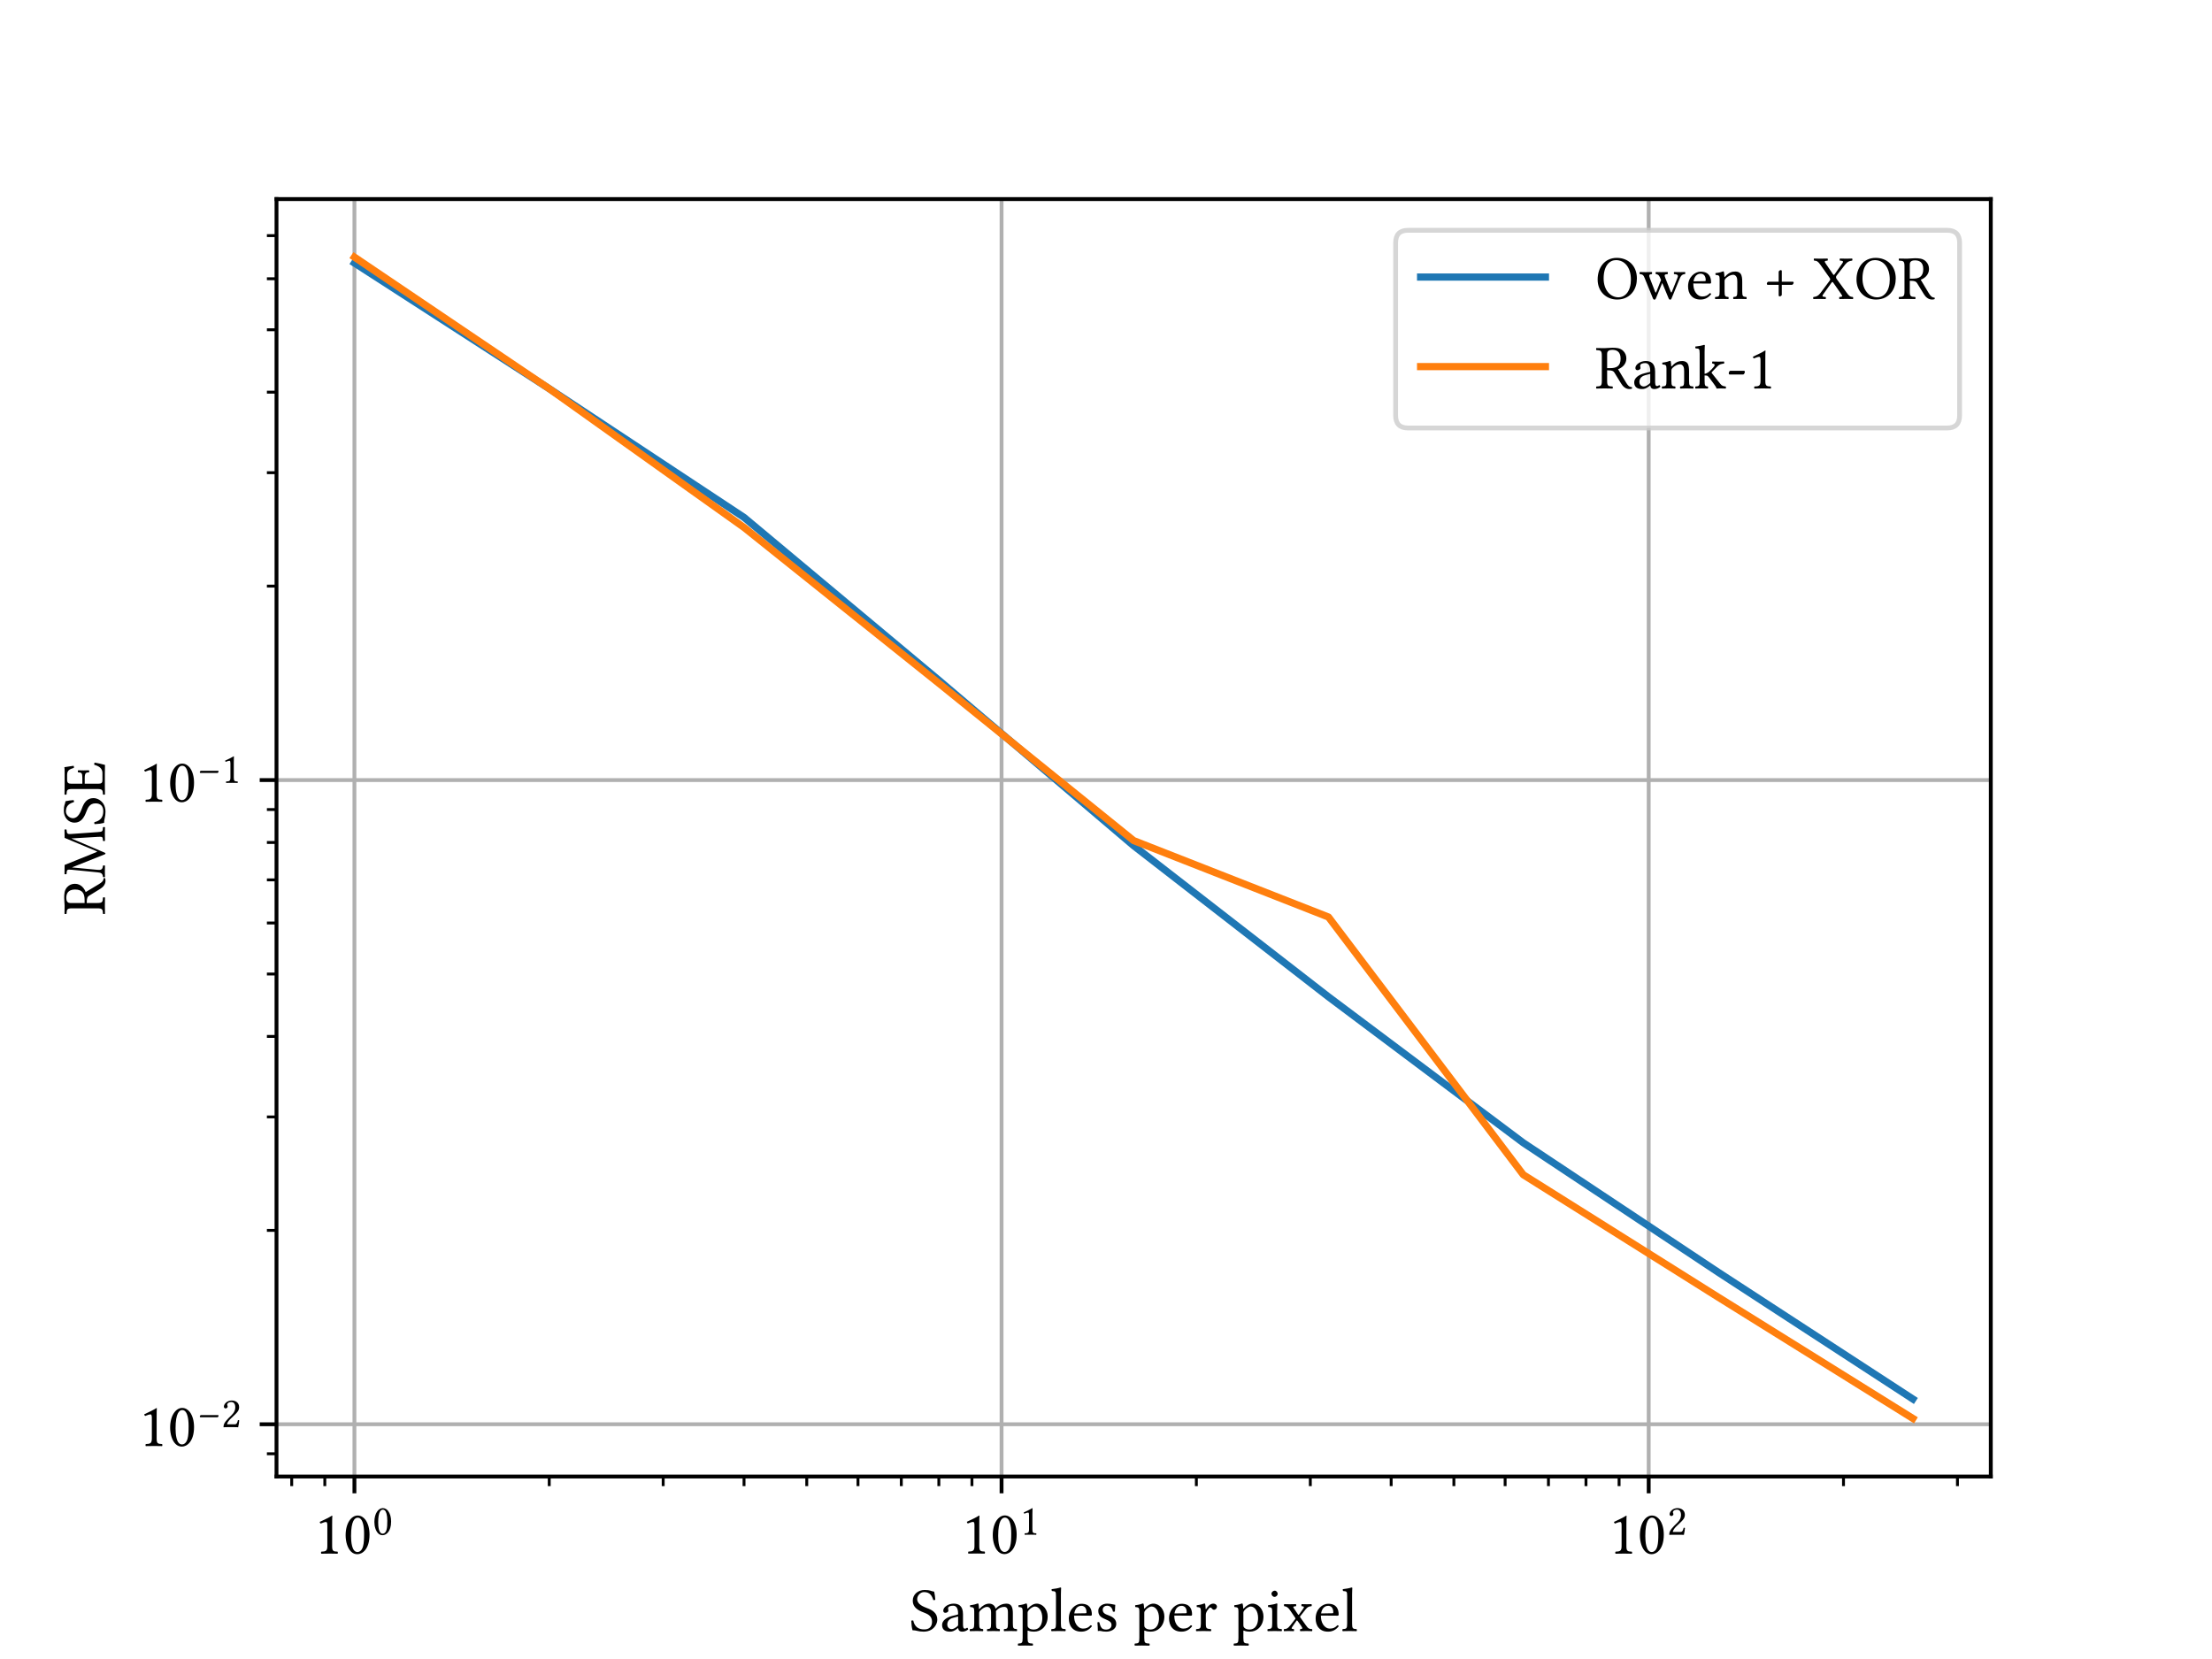 <?xml version="1.0" encoding="utf-8" standalone="no"?>
<!DOCTYPE svg PUBLIC "-//W3C//DTD SVG 1.1//EN"
  "http://www.w3.org/Graphics/SVG/1.1/DTD/svg11.dtd">
<!-- Created with matplotlib (https://matplotlib.org/) -->
<svg height="345.6pt" version="1.1" viewBox="0 0 460.8 345.6" width="460.8pt" xmlns="http://www.w3.org/2000/svg" xmlns:xlink="http://www.w3.org/1999/xlink">
 <defs>
  <style type="text/css">
*{stroke-linecap:butt;stroke-linejoin:round;}
  </style>
 </defs>
 <g id="figure_1">
  <g id="patch_1">
   <path d="M 0 345.6 
L 460.8 345.6 
L 460.8 0 
L 0 0 
z
" style="fill:#ffffff;"/>
  </g>
  <g id="axes_1">
   <g id="patch_2">
    <path d="M 57.6 307.584 
L 414.72 307.584 
L 414.72 41.472 
L 57.6 41.472 
z
" style="fill:#ffffff;"/>
   </g>
   <g id="matplotlib.axis_1">
    <g id="xtick_1">
     <g id="line2d_1">
      <path clip-path="url(#p7e782bbeb9)" d="M 73.833 307.584 
L 73.833 41.472 
" style="fill:none;stroke:#b0b0b0;stroke-linecap:square;stroke-width:0.8;"/>
     </g>
     <g id="line2d_2">
      <defs>
       <path d="M 0 0 
L 0 3.5 
" id="m8fad9fbf9d" style="stroke:#000000;stroke-width:0.8;"/>
      </defs>
      <g>
       <use style="stroke:#000000;stroke-width:0.8;" x="73.833" xlink:href="#m8fad9fbf9d" y="307.584"/>
      </g>
     </g>
     <g id="text_1">
      <!-- $\mathdefault{10^{0}}$ -->
      <defs>
       <path d="M 28.797 12.203 
L 28.797 46.906 
C 28.797 52.906 28.906 59 29.094 60.297 
C 29.094 60.703 28.797 60.797 28.5 60.797 
C 22.906 57.297 17.703 54.906 8.906 50.797 
C 9 49.594 9.5 48.703 10.406 48.094 
C 14.906 50 17.203 50.594 19.094 50.594 
C 20.703 50.594 21.094 48.203 21.094 44.797 
L 21.094 12.203 
C 21.094 3.906 18.406 3.406 11.406 3.094 
C 10.797 2.5 10.797 0.406 11.406 -0.203 
C 16.297 -0.094 19.797 0 25.297 0 
C 30 0 32.5 -0.094 37.5 -0.203 
C 38.094 0.406 38.094 2.5 37.5 3.094 
C 30.5 3.406 28.797 3.906 28.797 12.203 
z
" id="LinLibertineO-49"/>
       <path d="M 23.203 57.5 
C 24.906 57.5 26.5 56.906 27.703 55.797 
C 30.797 53.203 33.5 45.594 33.5 32.203 
C 33.5 23 33.203 16.703 31.797 11.594 
C 29.594 3.406 24.703 2.5 22.906 2.5 
C 13.594 2.5 12.594 19.594 12.594 28.297 
C 12.594 52.906 18.703 57.5 23.203 57.5 
z
M 22.797 -1 
C 30.5 -1 42.203 6.797 42.203 30.297 
C 42.203 40.203 39.797 48.703 35.406 54.5 
C 32.703 57.906 28.594 61 23.203 61 
C 13.297 61 3.906 49.203 3.906 29.406 
C 3.906 18.703 7.094 8.594 12.594 3.203 
C 15.5 0.297 18.906 -1 22.797 -1 
z
" id="LinLibertineO-48"/>
      </defs>
      <g transform="translate(65.448 323.658)scale(0.13 -0.13)">
       <use transform="translate(0 0.134)" xlink:href="#LinLibertineO-49"/>
       <use transform="translate(46.5 0.134)" xlink:href="#LinLibertineO-48"/>
       <use transform="translate(93.754 30.3)scale(0.7)" xlink:href="#LinLibertineO-48"/>
      </g>
     </g>
    </g>
    <g id="xtick_2">
     <g id="line2d_3">
      <path clip-path="url(#p7e782bbeb9)" d="M 208.643 307.584 
L 208.643 41.472 
" style="fill:none;stroke:#b0b0b0;stroke-linecap:square;stroke-width:0.8;"/>
     </g>
     <g id="line2d_4">
      <g>
       <use style="stroke:#000000;stroke-width:0.8;" x="208.643" xlink:href="#m8fad9fbf9d" y="307.584"/>
      </g>
     </g>
     <g id="text_2">
      <!-- $\mathdefault{10^{1}}$ -->
      <g transform="translate(200.258 323.658)scale(0.13 -0.13)">
       <use transform="translate(0 0.277)" xlink:href="#LinLibertineO-49"/>
       <use transform="translate(46.5 0.277)" xlink:href="#LinLibertineO-48"/>
       <use transform="translate(93.754 30.442)scale(0.7)" xlink:href="#LinLibertineO-49"/>
      </g>
     </g>
    </g>
    <g id="xtick_3">
     <g id="line2d_5">
      <path clip-path="url(#p7e782bbeb9)" d="M 343.452 307.584 
L 343.452 41.472 
" style="fill:none;stroke:#b0b0b0;stroke-linecap:square;stroke-width:0.8;"/>
     </g>
     <g id="line2d_6">
      <g>
       <use style="stroke:#000000;stroke-width:0.8;" x="343.452" xlink:href="#m8fad9fbf9d" y="307.584"/>
      </g>
     </g>
     <g id="text_3">
      <!-- $\mathdefault{10^{2}}$ -->
      <defs>
       <path d="M 6.094 46.797 
C 6.094 44.703 8 42.906 10.094 42.906 
C 11.797 42.906 14.797 44.594 14.797 46.906 
C 14.797 47.703 14.594 48.297 14.406 49 
C 14.203 49.703 13.594 50.594 13.594 51.406 
C 13.594 53.906 16.203 57.5 23.5 57.5 
C 27.094 57.5 32.203 55 32.203 45.406 
C 32.203 39 29.906 33.797 24 27.797 
L 16.594 20.5 
C 6.797 10.5 5.203 5.703 5.203 -0.203 
C 5.203 -0.203 10.297 0 13.5 0 
L 31 0 
C 34.203 0 38.797 -0.203 38.797 -0.203 
C 40.094 5.094 41.094 12.594 41.203 15.594 
C 40.594 16.094 39.297 16.297 38.297 16.094 
C 36.594 9 34.906 6.5 31.297 6.5 
L 13.5 6.5 
C 13.5 11.297 20.406 18.094 20.906 18.594 
L 31 28.297 
C 36.703 33.797 41 38.203 41 45.797 
C 41 56.594 32.203 61 24.094 61 
C 13 61 6.094 52.797 6.094 46.797 
z
" id="LinLibertineO-50"/>
      </defs>
      <g transform="translate(335.067 323.658)scale(0.13 -0.13)">
       <use transform="translate(0 0.134)" xlink:href="#LinLibertineO-49"/>
       <use transform="translate(46.5 0.134)" xlink:href="#LinLibertineO-48"/>
       <use transform="translate(93.754 30.3)scale(0.7)" xlink:href="#LinLibertineO-50"/>
      </g>
     </g>
    </g>
    <g id="xtick_4">
     <g id="line2d_7">
      <defs>
       <path d="M 0 0 
L 0 2 
" id="mf3a0779c3e" style="stroke:#000000;stroke-width:0.6;"/>
      </defs>
      <g>
       <use style="stroke:#000000;stroke-width:0.6;" x="60.768" xlink:href="#mf3a0779c3e" y="307.584"/>
      </g>
     </g>
    </g>
    <g id="xtick_5">
     <g id="line2d_8">
      <g>
       <use style="stroke:#000000;stroke-width:0.6;" x="67.664" xlink:href="#mf3a0779c3e" y="307.584"/>
      </g>
     </g>
    </g>
    <g id="xtick_6">
     <g id="line2d_9">
      <g>
       <use style="stroke:#000000;stroke-width:0.6;" x="114.415" xlink:href="#mf3a0779c3e" y="307.584"/>
      </g>
     </g>
    </g>
    <g id="xtick_7">
     <g id="line2d_10">
      <g>
       <use style="stroke:#000000;stroke-width:0.6;" x="138.153" xlink:href="#mf3a0779c3e" y="307.584"/>
      </g>
     </g>
    </g>
    <g id="xtick_8">
     <g id="line2d_11">
      <g>
       <use style="stroke:#000000;stroke-width:0.6;" x="154.996" xlink:href="#mf3a0779c3e" y="307.584"/>
      </g>
     </g>
    </g>
    <g id="xtick_9">
     <g id="line2d_12">
      <g>
       <use style="stroke:#000000;stroke-width:0.6;" x="168.061" xlink:href="#mf3a0779c3e" y="307.584"/>
      </g>
     </g>
    </g>
    <g id="xtick_10">
     <g id="line2d_13">
      <g>
       <use style="stroke:#000000;stroke-width:0.6;" x="178.735" xlink:href="#mf3a0779c3e" y="307.584"/>
      </g>
     </g>
    </g>
    <g id="xtick_11">
     <g id="line2d_14">
      <g>
       <use style="stroke:#000000;stroke-width:0.6;" x="187.76" xlink:href="#mf3a0779c3e" y="307.584"/>
      </g>
     </g>
    </g>
    <g id="xtick_12">
     <g id="line2d_15">
      <g>
       <use style="stroke:#000000;stroke-width:0.6;" x="195.578" xlink:href="#mf3a0779c3e" y="307.584"/>
      </g>
     </g>
    </g>
    <g id="xtick_13">
     <g id="line2d_16">
      <g>
       <use style="stroke:#000000;stroke-width:0.6;" x="202.474" xlink:href="#mf3a0779c3e" y="307.584"/>
      </g>
     </g>
    </g>
    <g id="xtick_14">
     <g id="line2d_17">
      <g>
       <use style="stroke:#000000;stroke-width:0.6;" x="249.224" xlink:href="#mf3a0779c3e" y="307.584"/>
      </g>
     </g>
    </g>
    <g id="xtick_15">
     <g id="line2d_18">
      <g>
       <use style="stroke:#000000;stroke-width:0.6;" x="272.963" xlink:href="#mf3a0779c3e" y="307.584"/>
      </g>
     </g>
    </g>
    <g id="xtick_16">
     <g id="line2d_19">
      <g>
       <use style="stroke:#000000;stroke-width:0.6;" x="289.806" xlink:href="#mf3a0779c3e" y="307.584"/>
      </g>
     </g>
    </g>
    <g id="xtick_17">
     <g id="line2d_20">
      <g>
       <use style="stroke:#000000;stroke-width:0.6;" x="302.871" xlink:href="#mf3a0779c3e" y="307.584"/>
      </g>
     </g>
    </g>
    <g id="xtick_18">
     <g id="line2d_21">
      <g>
       <use style="stroke:#000000;stroke-width:0.6;" x="313.545" xlink:href="#mf3a0779c3e" y="307.584"/>
      </g>
     </g>
    </g>
    <g id="xtick_19">
     <g id="line2d_22">
      <g>
       <use style="stroke:#000000;stroke-width:0.6;" x="322.57" xlink:href="#mf3a0779c3e" y="307.584"/>
      </g>
     </g>
    </g>
    <g id="xtick_20">
     <g id="line2d_23">
      <g>
       <use style="stroke:#000000;stroke-width:0.6;" x="330.388" xlink:href="#mf3a0779c3e" y="307.584"/>
      </g>
     </g>
    </g>
    <g id="xtick_21">
     <g id="line2d_24">
      <g>
       <use style="stroke:#000000;stroke-width:0.6;" x="337.284" xlink:href="#mf3a0779c3e" y="307.584"/>
      </g>
     </g>
    </g>
    <g id="xtick_22">
     <g id="line2d_25">
      <g>
       <use style="stroke:#000000;stroke-width:0.6;" x="384.034" xlink:href="#mf3a0779c3e" y="307.584"/>
      </g>
     </g>
    </g>
    <g id="xtick_23">
     <g id="line2d_26">
      <g>
       <use style="stroke:#000000;stroke-width:0.6;" x="407.773" xlink:href="#mf3a0779c3e" y="307.584"/>
      </g>
     </g>
    </g>
    <g id="text_4">
     <!-- Samples per pixel -->
     <defs>
      <path d="M 39.406 63.094 
C 33.594 63.906 33.906 65.797 24.094 65.797 
C 14 65.797 5.094 59.094 5.094 48.5 
C 5.094 37.906 13.703 33.094 22.5 29.797 
C 28.594 27.406 36 24.594 36 14.906 
C 36 6.797 31.406 2.594 23.5 2.594 
C 14.094 2.594 8.094 6.797 5.906 16.797 
C 4.703 17.203 3.594 17 2.703 16.5 
C 3.094 8.797 3.5 6.203 4.703 1.297 
C 11 1.297 13.703 -1 22.594 -1 
C 27.203 -1 31.5 0.094 35 2.203 
C 40.703 5.797 44.406 12 44.406 18.406 
C 44.406 29 36.297 33.703 28.094 36.703 
C 22.203 39 12.203 42.703 12.203 51.203 
C 12.203 56.797 17.297 62.406 23.094 62.406 
C 32.906 62.406 36 56.203 38 49.594 
C 39 49.406 40.297 49.5 41.203 50.203 
C 40.906 55 40.5 57.797 39.406 63.094 
z
" id="LinLibertineO-83"/>
      <path d="M 29.297 23.297 
L 29.297 10.094 
C 29.297 8.797 28.703 8.094 27.906 7.5 
C 25.297 5.406 21.906 3.094 19.094 3.094 
C 14.094 3.094 11.906 7.094 11.906 10.203 
C 11.906 14.703 14 19.297 21.406 21.203 
z
M 29.297 4.797 
C 29.906 1.703 30.906 -1 36 -1 
C 39.797 -1 43.406 0.703 45.5 2.703 
C 45.297 3.906 44.906 4.703 43.797 5.406 
C 43 4.703 41.297 3.797 40.094 3.797 
C 37.203 3.797 37.094 7.703 37.094 12.297 
L 37.094 27 
C 37.094 41.203 29.297 43.906 22 43.906 
C 13.797 43.906 5.5 38.5 5.5 32.797 
C 5.5 30.406 6.703 29.203 9 29.203 
C 11.906 29.203 13.703 31.297 13.703 32.594 
C 13.703 33.297 13.594 34 13.406 34.406 
C 13.297 34.703 13.203 35.297 13.203 36.406 
C 13.203 39.5 17.406 40.594 21.203 40.594 
C 24.594 40.594 29.297 38.906 29.297 27.594 
C 29.297 26.906 29 26.5 28.703 26.406 
L 20.094 24.297 
C 10.5 21.906 3.594 16.594 3.594 9.797 
C 3.594 1.594 9.203 -1 16.203 -1 
C 19.594 -1 22.703 -0.203 27.094 3.203 
L 29.094 4.797 
z
" id="LinLibertineO-97"/>
      <path d="M 17 35.797 
C 16.797 38.703 16.594 42.297 16.203 43.406 
C 15.906 43.797 15.797 44.203 15 44.203 
C 12.203 43.094 9.594 42.203 2.703 41.297 
C 2.5 40.703 2.703 39.094 2.906 38.5 
C 8.297 38 9.406 37.5 9.406 31.703 
L 9.406 12.203 
C 9.406 4 8.094 3.5 2.594 3.094 
C 2 2.5 2 0.406 2.594 -0.203 
C 5.594 -0.094 9.406 0 13.406 0 
C 17.406 0 20.406 -0.094 23.406 -0.203 
C 24 0.406 24 2.5 23.406 3.094 
C 18.406 3.594 17.297 4 17.297 12.203 
L 17.297 28.594 
C 17.297 30.703 18.203 31.906 19 32.797 
C 22.906 36.594 26.703 38.703 29.797 38.703 
C 33.594 38.703 36.406 36.297 36.406 29.594 
L 36.406 12.203 
C 36.406 4 35.594 3.5 30.203 3.094 
C 29.703 2.5 29.703 0.406 30.203 -0.203 
C 32.703 -0.094 36.406 0 40.406 0 
C 44.406 0 47.703 -0.094 50.203 -0.203 
C 50.703 0.406 50.703 2.5 50.203 3.094 
C 45.203 3.5 44.297 4 44.297 12.203 
L 44.297 28.094 
C 44.297 29.5 44.297 30.906 44.203 32.094 
C 49 37.406 53.5 38.703 57.406 38.703 
C 61.203 38.703 63.406 36.5 63.406 29.797 
L 63.406 12.203 
C 63.406 4 62.406 3.5 57.203 3.094 
C 56.703 2.5 56.703 0.406 57.203 -0.203 
C 59.703 -0.094 63.406 0 67.406 0 
C 71.406 0 74.906 -0.094 77.703 -0.203 
C 78.203 0.406 78.203 2.5 77.703 3.094 
C 72.203 3.5 71.297 4 71.297 12.203 
L 71.297 28 
C 71.297 36.906 69.797 43.906 61 43.906 
C 55.797 43.906 49.703 42 44.5 36.5 
C 44.203 36.203 43.594 35.703 43.406 36.5 
C 42.406 40.594 38.594 43.906 33.406 43.906 
C 27.594 43.906 22.297 40.406 18.203 35.797 
C 17.703 35.203 17 34.594 17 35.797 
z
" id="LinLibertineO-109"/>
      <path d="M 17.5 33.094 
C 20.094 36.297 24.594 39.297 27.594 39.297 
C 34 39.297 39.5 32.094 39.5 20.797 
C 39.5 12.594 36.594 2.406 25.406 2.406 
C 23.594 2.406 20.094 2.906 18.297 4.5 
C 16.203 6.297 15.906 6.797 15.906 10.5 
L 15.906 28.703 
C 15.906 30.797 16.297 31.594 17.5 33.094 
z
M 15.594 36.797 
C 15.406 39.797 15.203 42.297 14.797 43.406 
C 14.5 43.797 14.406 44.203 13.594 44.203 
C 10.797 43.094 8.203 42.203 1.297 41.297 
C 1.094 40.703 1.297 39.094 1.5 38.5 
C 6.906 38 8 37.5 8 31.703 
L 8 -11 
C 8 -19.297 6.906 -19.797 0.797 -20.094 
C 0.203 -20.703 0.203 -22.797 0.797 -23.406 
C 4.297 -23.297 8 -23.203 12 -23.203 
C 16 -23.203 20.797 -23.297 24.094 -23.406 
C 24.703 -22.797 24.703 -20.703 24.094 -20.094 
C 17 -19.703 15.906 -19.297 15.906 -11 
L 15.906 -0.203 
C 15.906 1.094 16.203 0.906 17.297 0.5 
C 19.703 -0.5 22.797 -1 26 -1 
C 31.594 -1 36.594 0.703 40.703 4.594 
C 45.406 9.203 48.094 15.406 48.094 23.5 
C 48.094 34.094 40.594 43.906 30.406 43.906 
C 25.703 43.906 20.594 40.797 16.703 36.406 
C 16.094 35.703 15.594 35.797 15.594 36.797 
z
" id="LinLibertineO-112"/>
      <path d="M 9.5 12.203 
C 9.5 3.906 8.406 3.406 2.297 3.094 
C 1.703 2.5 1.703 0.406 2.297 -0.203 
C 5.797 -0.094 9.5 0 13.5 0 
C 17.5 0 21.297 -0.094 24.594 -0.203 
C 25.203 0.406 25.203 2.5 24.594 3.094 
C 18.5 3.406 17.406 3.906 17.406 12.203 
L 17.406 58.297 
C 17.406 64.797 17.797 68.797 17.797 68.797 
C 17.797 69.5 17.406 69.797 16.5 69.797 
C 14 68.797 6.5 67.406 2.5 67.094 
C 2.297 66.297 2.5 64.703 3.094 64.094 
C 8.906 63.703 9.5 63.406 9.5 55.906 
z
" id="LinLibertineO-108"/>
      <path d="M 12.406 28.203 
C 14.297 39.5 21.297 40.406 23.703 40.406 
C 27.5 40.406 32 38.297 32 29.906 
C 32 29 31.594 28.5 30.5 28.5 
z
M 38.594 9.297 
C 34.906 5.5 32 3.906 26.203 3.906 
C 22.594 3.906 18.406 6 15.297 11.094 
C 13.297 14.406 12.094 19 12.094 24.797 
L 38.703 24.594 
C 39.906 24.594 40.594 25.203 40.594 26.297 
C 40.594 34.703 37.594 43.703 23.703 43.703 
C 15 43.703 3.703 35.406 3.703 20.203 
C 3.703 14.594 5.094 9.203 8.406 5.406 
C 11.797 1.406 16.5 -1 23.703 -1 
C 31.297 -1 36.703 2.5 40.703 7.703 
C 40.406 8.703 39.797 9.203 38.594 9.297 
z
" id="LinLibertineO-101"/>
      <path d="M 4.797 13.797 
C 5.203 8.906 5.5 4.203 5.5 0 
C 6.5 0.203 7.5 0.297 8 0.297 
C 8.703 0.297 9.297 0.297 10 0.094 
C 12.703 -0.594 15.406 -1 19.094 -1 
C 24.703 -1 35 1.703 35 11.594 
C 35 18.406 30.094 22.406 23.297 24.906 
C 17.203 27.094 13.297 28.703 13.297 34.203 
C 13.297 38.297 16.906 40.594 20.297 40.594 
C 22.5 40.594 28.297 39.797 29.594 31.297 
C 30.203 30.703 32.203 30.797 32.797 31.406 
C 33.094 35 33.297 38.703 33.406 42 
C 30.297 42.5 25.5 43.906 20.297 43.906 
C 12.906 43.906 6.203 39.094 6.203 32.703 
C 6.203 25.406 9.5 22.297 17.203 19.094 
C 25.5 15.703 27.406 13.594 27.406 9.297 
C 27.406 4.406 22.594 2.297 18.906 2.297 
C 15 2.297 12.797 3.594 11.797 4.703 
C 9.594 7 8.5 11.406 7.906 13.906 
C 7.297 14.5 5.406 14.406 4.797 13.797 
z
" id="LinLibertineO-115"/>
      <path id="LinLibertineO-32"/>
      <path d="M 17.594 35.797 
C 17.406 39.797 17.203 42.297 16.797 43.406 
C 16.5 43.797 16.406 44.203 15.594 44.203 
C 12.797 43.094 10.203 42.203 3.297 41.297 
C 3.094 40.703 3.297 39.094 3.5 38.5 
C 8.906 38 10 37.5 10 31.703 
L 10 12.203 
C 10 3.906 8.797 3.5 2.594 3.094 
C 2 2.5 2 0.406 2.594 -0.203 
C 6.094 -0.094 10 0 14 0 
C 18 0 22.594 -0.094 26.094 -0.203 
C 26.703 0.406 26.703 2.5 26.094 3.094 
C 19.094 3.594 17.906 3.906 17.906 12.203 
L 17.906 26.094 
C 17.906 28.703 19.094 31 20.297 32.797 
C 21.406 34.406 23.703 37.703 24.906 37.703 
C 25.797 37.703 26.703 37.406 27.406 36.406 
C 28.203 35.406 29.297 34.094 31.094 34.094 
C 33.5 34.094 35.797 36.594 35.797 39.094 
C 35.797 41 34 43.906 29.797 43.906 
C 25.094 43.906 21 39.5 18.703 35.594 
C 18.094 34.5 17.594 35.297 17.594 35.797 
z
" id="LinLibertineO-114"/>
      <path d="M 9 59.906 
C 9 57.297 11.406 54.703 13.797 54.703 
C 16.594 54.703 19 57.297 19 59.5 
C 19 61.906 16.906 64.703 14.203 64.703 
C 11.797 64.703 9 62.297 9 59.906 
z
M 18.094 12.203 
L 18.094 32.094 
C 18.094 37.094 18.5 43.5 18.5 43.5 
C 18.5 43.906 18 44.203 17.203 44.203 
C 14.297 43.094 10.406 42.203 3.5 41.297 
C 3.297 40.703 3.5 39.094 3.703 38.5 
C 9.094 37.906 10.203 37.406 10.203 31.703 
L 10.203 12.203 
C 10.203 3.906 9.094 3.594 3 3.094 
C 2.406 2.5 2.406 0.406 3 -0.203 
C 6.297 -0.094 10.203 0 14.203 0 
C 18.203 0 22 -0.094 25.297 -0.203 
C 25.906 0.406 25.906 2.5 25.297 3.094 
C 19.203 3.5 18.094 3.906 18.094 12.203 
z
" id="LinLibertineO-105"/>
      <path d="M 18.203 35.797 
C 15.906 39.094 16.594 39.297 21.094 39.797 
C 21.703 40.406 21.703 42.5 21.094 43.094 
C 18.406 43 14 42.906 11 42.906 
C 8 42.906 5 43 2.406 43.094 
C 1.797 42.5 1.797 40.406 2.406 39.797 
C 5.797 39.5 8.594 37.797 11.406 33.703 
L 20.094 21 
C 20.5 20.203 20.5 19.906 20.203 19.5 
L 11.797 8.703 
C 7.797 3.594 5.594 3.297 2.094 3.094 
C 1.5 2.5 1.5 0.406 2.094 -0.203 
C 4.094 -0.094 6.297 0 9.297 0 
C 12.297 0 15.094 -0.094 17.703 -0.203 
C 18.297 0.406 18.297 2.5 17.703 3.094 
C 14.094 3.406 13.203 3.797 15.5 7.094 
L 21.797 16.203 
C 22.594 17.297 22.906 17.203 23.594 16.406 
L 29.406 8.406 
C 32.797 3.594 31.203 3.406 28.094 3.094 
C 27.5 2.5 27.5 0.406 28.094 -0.203 
C 31.094 -0.094 34.406 0 38 0 
C 41.797 0 44.5 -0.094 46.906 -0.203 
C 47.5 0.406 47.5 2.5 46.906 3.094 
C 42.297 3.406 40.906 3.703 36.906 9.406 
L 27.906 22.094 
C 27.406 22.594 27.406 23 27.906 23.594 
L 36.297 34.297 
C 40 39 42.297 39.5 46 39.797 
C 46.594 40.406 46.594 42.5 46 43.094 
C 44 43 41.703 42.906 38.703 42.906 
C 35.703 42.906 32.906 43 30.297 43.094 
C 29.703 42.5 29.703 40.406 30.297 39.797 
C 33.906 39.406 35.094 39 32.703 35.703 
L 26.203 26.594 
C 25.406 25.594 25 25.594 24.297 26.797 
z
" id="LinLibertineO-120"/>
     </defs>
     <g transform="translate(189.481 339.774)scale(0.13 -0.13)">
      <use xlink:href="#LinLibertineO-83"/>
      <use x="48.5" xlink:href="#LinLibertineO-97"/>
      <use x="94.2" xlink:href="#LinLibertineO-109"/>
      <use x="173.2" xlink:href="#LinLibertineO-112"/>
      <use x="225.1" xlink:href="#LinLibertineO-108"/>
      <use x="251.5" xlink:href="#LinLibertineO-101"/>
      <use x="296.2" xlink:href="#LinLibertineO-115"/>
      <use x="335.2" xlink:href="#LinLibertineO-32"/>
      <use x="360.2" xlink:href="#LinLibertineO-112"/>
      <use x="412.1" xlink:href="#LinLibertineO-101"/>
      <use x="456.8" xlink:href="#LinLibertineO-114"/>
      <use x="494" xlink:href="#LinLibertineO-32"/>
      <use x="519" xlink:href="#LinLibertineO-112"/>
      <use x="570.9" xlink:href="#LinLibertineO-105"/>
      <use x="598" xlink:href="#LinLibertineO-120"/>
      <use x="647" xlink:href="#LinLibertineO-101"/>
      <use x="691.7" xlink:href="#LinLibertineO-108"/>
     </g>
    </g>
   </g>
   <g id="matplotlib.axis_2">
    <g id="ytick_1">
     <g id="line2d_27">
      <path clip-path="url(#p7e782bbeb9)" d="M 57.6 296.704 
L 414.72 296.704 
" style="fill:none;stroke:#b0b0b0;stroke-linecap:square;stroke-width:0.8;"/>
     </g>
     <g id="line2d_28">
      <defs>
       <path d="M 0 0 
L -3.5 0 
" id="m3b43356b38" style="stroke:#000000;stroke-width:0.8;"/>
      </defs>
      <g>
       <use style="stroke:#000000;stroke-width:0.8;" x="57.6" xlink:href="#m3b43356b38" y="296.704"/>
      </g>
     </g>
     <g id="text_5">
      <!-- $\mathdefault{10^{-2}}$ -->
      <defs>
       <path d="M 46.297 22.594 
C 47.594 22.594 49 24.906 49 25.906 
C 49 26.703 48.594 27.594 47.594 27.594 
L 8.5 27.594 
C 7.297 27.594 6 25.703 6 24.203 
C 6 23.406 6.594 22.594 7.5 22.594 
z
" id="LinLibertineO-8722"/>
      </defs>
      <g transform="translate(28.89 301.241)scale(0.13 -0.13)">
       <use transform="translate(0 0.134)" xlink:href="#LinLibertineO-49"/>
       <use transform="translate(46.5 0.134)" xlink:href="#LinLibertineO-48"/>
       <use transform="translate(93.754 30.3)scale(0.7)" xlink:href="#LinLibertineO-8722"/>
       <use transform="translate(132.254 30.3)scale(0.7)" xlink:href="#LinLibertineO-50"/>
      </g>
     </g>
    </g>
    <g id="ytick_2">
     <g id="line2d_29">
      <path clip-path="url(#p7e782bbeb9)" d="M 57.6 162.5 
L 414.72 162.5 
" style="fill:none;stroke:#b0b0b0;stroke-linecap:square;stroke-width:0.8;"/>
     </g>
     <g id="line2d_30">
      <g>
       <use style="stroke:#000000;stroke-width:0.8;" x="57.6" xlink:href="#m3b43356b38" y="162.5"/>
      </g>
     </g>
     <g id="text_6">
      <!-- $\mathdefault{10^{-1}}$ -->
      <g transform="translate(28.89 167.037)scale(0.13 -0.13)">
       <use transform="translate(0 0.277)" xlink:href="#LinLibertineO-49"/>
       <use transform="translate(46.5 0.277)" xlink:href="#LinLibertineO-48"/>
       <use transform="translate(93.754 30.442)scale(0.7)" xlink:href="#LinLibertineO-8722"/>
       <use transform="translate(132.254 30.442)scale(0.7)" xlink:href="#LinLibertineO-49"/>
      </g>
     </g>
    </g>
    <g id="ytick_3">
     <g id="line2d_31">
      <defs>
       <path d="M 0 0 
L -2 0 
" id="m938cb43345" style="stroke:#000000;stroke-width:0.6;"/>
      </defs>
      <g>
       <use style="stroke:#000000;stroke-width:0.6;" x="57.6" xlink:href="#m938cb43345" y="302.845"/>
      </g>
     </g>
    </g>
    <g id="ytick_4">
     <g id="line2d_32">
      <g>
       <use style="stroke:#000000;stroke-width:0.6;" x="57.6" xlink:href="#m938cb43345" y="256.305"/>
      </g>
     </g>
    </g>
    <g id="ytick_5">
     <g id="line2d_33">
      <g>
       <use style="stroke:#000000;stroke-width:0.6;" x="57.6" xlink:href="#m938cb43345" y="232.673"/>
      </g>
     </g>
    </g>
    <g id="ytick_6">
     <g id="line2d_34">
      <g>
       <use style="stroke:#000000;stroke-width:0.6;" x="57.6" xlink:href="#m938cb43345" y="215.906"/>
      </g>
     </g>
    </g>
    <g id="ytick_7">
     <g id="line2d_35">
      <g>
       <use style="stroke:#000000;stroke-width:0.6;" x="57.6" xlink:href="#m938cb43345" y="202.9"/>
      </g>
     </g>
    </g>
    <g id="ytick_8">
     <g id="line2d_36">
      <g>
       <use style="stroke:#000000;stroke-width:0.6;" x="57.6" xlink:href="#m938cb43345" y="192.273"/>
      </g>
     </g>
    </g>
    <g id="ytick_9">
     <g id="line2d_37">
      <g>
       <use style="stroke:#000000;stroke-width:0.6;" x="57.6" xlink:href="#m938cb43345" y="183.289"/>
      </g>
     </g>
    </g>
    <g id="ytick_10">
     <g id="line2d_38">
      <g>
       <use style="stroke:#000000;stroke-width:0.6;" x="57.6" xlink:href="#m938cb43345" y="175.506"/>
      </g>
     </g>
    </g>
    <g id="ytick_11">
     <g id="line2d_39">
      <g>
       <use style="stroke:#000000;stroke-width:0.6;" x="57.6" xlink:href="#m938cb43345" y="168.641"/>
      </g>
     </g>
    </g>
    <g id="ytick_12">
     <g id="line2d_40">
      <g>
       <use style="stroke:#000000;stroke-width:0.6;" x="57.6" xlink:href="#m938cb43345" y="122.101"/>
      </g>
     </g>
    </g>
    <g id="ytick_13">
     <g id="line2d_41">
      <g>
       <use style="stroke:#000000;stroke-width:0.6;" x="57.6" xlink:href="#m938cb43345" y="98.469"/>
      </g>
     </g>
    </g>
    <g id="ytick_14">
     <g id="line2d_42">
      <g>
       <use style="stroke:#000000;stroke-width:0.6;" x="57.6" xlink:href="#m938cb43345" y="81.702"/>
      </g>
     </g>
    </g>
    <g id="ytick_15">
     <g id="line2d_43">
      <g>
       <use style="stroke:#000000;stroke-width:0.6;" x="57.6" xlink:href="#m938cb43345" y="68.696"/>
      </g>
     </g>
    </g>
    <g id="ytick_16">
     <g id="line2d_44">
      <g>
       <use style="stroke:#000000;stroke-width:0.6;" x="57.6" xlink:href="#m938cb43345" y="58.069"/>
      </g>
     </g>
    </g>
    <g id="ytick_17">
     <g id="line2d_45">
      <g>
       <use style="stroke:#000000;stroke-width:0.6;" x="57.6" xlink:href="#m938cb43345" y="49.085"/>
      </g>
     </g>
    </g>
    <g id="text_7">
     <!-- RMSE -->
     <defs>
      <path d="M 27.203 61.797 
C 33.297 61.797 40.5 59.594 40.5 47.797 
C 40.5 35.297 33.406 32.5 23.703 32.5 
L 18.906 32.5 
L 18.906 55.406 
C 18.906 58.297 20.094 61.797 27.203 61.797 
z
M 18.906 12.203 
L 18.906 29.094 
C 27.297 29.094 29.094 27.594 30.594 25.297 
L 41.297 7.906 
C 44.094 3.203 48.5 -1 54.5 -1 
C 56 -1 57.703 -0.797 58.703 -0.297 
C 59 0.297 59 1.297 58.594 2.094 
C 54.094 2.094 51.594 5.406 49 9.797 
L 36.406 30.797 
C 40.703 32.203 49.703 37.406 49.703 47.906 
C 49.703 52.906 48 57 44.406 60.406 
C 39.594 64.906 33.406 65.203 27.094 65.203 
C 22.406 65.203 18.203 64.5 14.594 64.5 
C 11.094 64.5 6.406 64.594 1.703 64.703 
C 1.094 64.094 1.094 62 1.703 61.406 
C 8.703 61.094 10.406 60.594 10.406 52.297 
L 10.406 12.203 
C 10.406 3.906 8.703 3.406 1.703 3.094 
C 1.094 2.5 1.094 0.406 1.703 -0.203 
C 6.203 -0.094 10.797 0 14.703 0 
C 18.406 0 23.203 -0.094 27.594 -0.203 
C 28.203 0.406 28.203 2.5 27.594 3.094 
C 20.594 3.406 18.906 3.906 18.906 12.203 
z
" id="LinLibertineO-82"/>
      <path d="M 66.203 11.594 
C 66.703 3.5 66.406 3.406 59.906 3.094 
C 59.297 2.5 59.297 0.406 59.906 -0.203 
C 63.594 -0.094 67.594 0 70.594 0 
C 73.594 0 78.094 -0.094 81.5 -0.203 
C 82.094 0.406 82.094 2.5 81.5 3.094 
C 74.703 3.406 74.297 3.797 73.797 12.094 
L 70.797 54.203 
C 70.406 59.594 70.906 61 77.703 61.406 
C 78.297 62 78.297 64.094 77.703 64.703 
L 64.594 64.5 
L 43.406 13.797 
C 43 12.797 42.703 12.406 42.5 12.406 
C 42.297 12.406 42 12.906 41.703 13.703 
L 21.203 64.5 
L 6.703 64.703 
C 6.094 64.094 6.094 62 6.703 61.406 
C 13.594 61 14.203 60.797 13.5 53.297 
L 9.406 12.094 
C 8.906 6.094 7.703 3.594 2 3.094 
C 1.406 2.5 1.406 0.406 2 -0.203 
C 5 -0.094 8.203 0 10.594 0 
C 13 0 17 -0.094 20 -0.203 
C 20.594 0.406 20.594 2.5 20 3.094 
C 13.406 3.594 12.797 6.594 13.406 12.297 
L 17.203 52.406 
L 17.406 52.406 
L 38.094 0.5 
C 38.297 -0.297 39 -1 39.594 -1 
C 40.203 -1 40.594 -0.297 41 0.5 
L 63.5 53.406 
L 63.703 53.406 
z
" id="LinLibertineO-77"/>
      <path d="M 28.094 36.094 
L 19 36.094 
L 19 54.094 
C 19 58.5 20.203 60.5 25.594 60.5 
L 33.094 60.5 
C 40.594 60.5 42.203 56.5 44.406 49.594 
C 45.594 49.406 46.703 49.594 47.703 50.094 
C 47.203 54.203 45.703 63.797 45.5 64.594 
C 45.5 64.797 45.406 64.906 45.094 64.906 
C 43.406 64.594 42.594 64.5 40.203 64.5 
L 14.703 64.5 
C 11.594 64.5 5.797 64.594 1.797 64.703 
C 1.203 64.094 1.203 62 1.797 61.406 
C 8.797 61.094 10.5 60.594 10.5 52.297 
L 10.5 12.203 
C 10.5 3.906 8.797 3.406 1.797 3.094 
C 1.203 2.5 1.203 0.406 1.797 -0.203 
C 5.5 -0.094 11.5 0 14.797 0 
L 36.297 0 
C 41.094 0 49.094 -0.203 49.094 -0.203 
C 50.5 4.797 52 11.406 52.797 16.5 
C 51.703 17 50.594 17.297 49.297 17 
C 47.297 9.797 43.797 3.906 36.203 3.906 
L 24.594 3.906 
C 20.406 3.906 19 5.5 19 10.203 
L 19 32.297 
L 28.094 32.297 
C 36.594 32.297 36.906 30 37.203 25.5 
C 37.797 24.906 39.906 24.906 40.5 25.5 
C 40.406 28.094 40.297 30.797 40.297 34.297 
C 40.297 37.094 40.406 40.5 40.5 42.906 
C 39.906 43.5 37.797 43.5 37.203 42.906 
C 36.906 37.406 36.594 36.094 28.094 36.094 
z
" id="LinLibertineO-69"/>
     </defs>
     <g transform="translate(21.847 190.571)rotate(-90)scale(0.13 -0.13)">
      <use xlink:href="#LinLibertineO-82"/>
      <use x="58.7" xlink:href="#LinLibertineO-77"/>
      <use x="142.6" xlink:href="#LinLibertineO-83"/>
      <use x="191.1" xlink:href="#LinLibertineO-69"/>
     </g>
    </g>
   </g>
   <g id="line2d_46">
    <path clip-path="url(#p7e782bbeb9)" d="M 73.833 54.79 
L 114.415 80.968 
L 154.996 107.787 
L 195.578 141.701 
L 236.16 176.18 
L 276.742 207.655 
L 317.324 238.066 
L 357.905 265.013 
L 398.487 291.443 
" style="fill:none;stroke:#1f77b4;stroke-linecap:square;stroke-width:1.5;"/>
   </g>
   <g id="line2d_47">
    <path clip-path="url(#p7e782bbeb9)" d="M 73.833 53.568 
L 114.415 80.977 
L 154.996 109.883 
L 195.578 142.335 
L 236.16 175.111 
L 276.742 191.033 
L 317.324 244.719 
L 357.905 270.21 
L 398.487 295.488 
" style="fill:none;stroke:#ff7f0e;stroke-linecap:square;stroke-width:1.5;"/>
   </g>
   <g id="patch_3">
    <path d="M 57.6 307.584 
L 57.6 41.472 
" style="fill:none;stroke:#000000;stroke-linecap:square;stroke-linejoin:miter;stroke-width:0.8;"/>
   </g>
   <g id="patch_4">
    <path d="M 414.72 307.584 
L 414.72 41.472 
" style="fill:none;stroke:#000000;stroke-linecap:square;stroke-linejoin:miter;stroke-width:0.8;"/>
   </g>
   <g id="patch_5">
    <path d="M 57.6 307.584 
L 414.72 307.584 
" style="fill:none;stroke:#000000;stroke-linecap:square;stroke-linejoin:miter;stroke-width:0.8;"/>
   </g>
   <g id="patch_6">
    <path d="M 57.6 41.472 
L 414.72 41.472 
" style="fill:none;stroke:#000000;stroke-linecap:square;stroke-linejoin:miter;stroke-width:0.8;"/>
   </g>
   <g id="legend_1">
    <g id="patch_7">
     <path d="M 293.337 89.158 
L 405.62 89.158 
Q 408.22 89.158 408.22 86.558 
L 408.22 50.572 
Q 408.22 47.972 405.62 47.972 
L 293.337 47.972 
Q 290.737 47.972 290.737 50.572 
L 290.737 86.558 
Q 290.737 89.158 293.337 89.158 
z
" style="fill:#ffffff;opacity:0.8;stroke:#cccccc;stroke-linejoin:miter;"/>
    </g>
    <g id="line2d_48">
     <path d="M 295.937 57.722 
L 321.937 57.722 
" style="fill:none;stroke:#1f77b4;stroke-linecap:square;stroke-width:1.5;"/>
    </g>
    <g id="line2d_49"/>
    <g id="text_8">
     <!-- Owen + XOR -->
     <defs>
      <path d="M 33.094 62.203 
C 46.297 62.203 57 51.203 57 31 
C 57 13.094 48.406 2.594 37 2.594 
C 24.797 2.594 13.297 13.5 13.297 32.703 
C 13.297 53.703 23.203 62.203 33.094 62.203 
z
M 66.594 32.906 
C 66.594 53.594 52.297 65.797 34.406 65.797 
C 15 65.797 3.703 50.297 3.703 31 
C 3.703 11.297 18 -1 35 -1 
C 46 -1 54.906 3.703 60.406 11.594 
C 64.406 17.203 66.594 24.5 66.594 32.906 
z
" id="LinLibertineO-79"/>
      <path d="M 20.297 39.797 
C 20.906 40.406 20.906 42.5 20.297 43.094 
C 17.297 43 13.797 42.906 10.203 42.906 
C 6.406 42.906 3.703 43 1.094 43.094 
C 0.5 42.5 0.5 40.406 1.094 39.797 
C 5.797 39.297 6.906 38.297 9 33.094 
L 22.094 0.797 
C 22.703 -0.594 23.5 -1.203 24.5 -1.203 
C 25.406 -1.203 26.203 -0.594 26.906 1 
L 37 25.594 
L 47.297 0.797 
C 47.906 -0.594 48.703 -1.203 49.703 -1.203 
C 50.594 -1.203 51.406 -0.594 52 0.906 
L 65 32.594 
C 66.703 36.594 68.406 39.5 73.5 39.797 
C 74.094 40.406 74.094 42.5 73.5 43.094 
C 71.5 43 69.297 42.906 66.297 42.906 
C 63.297 42.906 59.094 43 56.094 43.094 
C 55.5 42.5 55.5 40.406 56.094 39.797 
C 63.594 39.406 62.5 36.5 61.094 33 
L 52.797 12.203 
C 51.797 9.703 51.406 9.703 50.5 11.797 
L 41.906 33.703 
C 40.094 38.406 40.297 39.406 45.594 39.797 
C 46.203 40.406 46.203 42.5 45.594 43.094 
C 42.594 43 38.594 42.906 35.594 42.906 
C 33.094 42.906 29.797 43 26.797 43.094 
C 26.203 42.5 26.203 40.406 26.797 39.797 
C 31.5 39.297 32.594 36.406 34.406 32 
L 35.094 30.406 
L 28.094 12.703 
C 26.797 9.406 26.5 9.203 25.203 12.5 
L 17.203 33.094 
C 15.406 37.906 15.5 39.5 20.297 39.797 
z
" id="LinLibertineO-119"/>
      <path d="M 18.406 35.797 
C 17.703 35.094 17.203 34.797 17.203 35.797 
C 17.094 38.5 16.797 42.297 16.406 43.406 
C 16.094 43.797 16 44.203 15.203 44.203 
C 12.406 43.094 9.797 42.203 2.906 41.297 
C 2.703 40.703 2.906 39.094 3.094 38.5 
C 8.5 38 9.594 37.5 9.594 31.703 
L 9.594 12.203 
C 9.594 4 8.594 3.594 2.594 3.094 
C 2 2.5 2 0.406 2.594 -0.203 
C 5.594 -0.094 9.594 0 13.594 0 
C 17.594 0 20.594 -0.094 23.594 -0.203 
C 24.203 0.406 24.203 2.5 23.594 3.094 
C 18.5 3.594 17.5 4 17.5 12.203 
L 17.5 28.594 
C 17.5 30.703 18.406 31.906 19.203 32.797 
C 23 36.5 27.5 38.703 31.406 38.703 
C 33.406 38.703 35.5 37.406 36.703 35.094 
C 37.703 33.094 37.906 30.406 37.906 27.406 
L 37.906 12.203 
C 37.906 4 36.906 3.594 31.703 3.094 
C 31.203 2.5 31.203 0.406 31.703 -0.203 
C 34.703 -0.094 37.906 0 41.906 0 
C 45.906 0 49.5 -0.094 52.5 -0.203 
C 53 0.406 53 2.5 52.5 3.094 
C 46.906 3.594 45.797 4 45.797 12.203 
L 45.797 27.094 
C 45.797 32.594 45.406 37.406 43.094 40.5 
C 41.406 42.703 38.297 43.906 34.797 43.906 
C 29.906 43.906 24.297 42.594 18.406 35.797 
z
" id="LinLibertineO-110"/>
      <path d="M 25 43.5 
L 25 27.594 
L 8.5 27.594 
C 7.297 27.594 6 25.703 6 24.203 
C 6 23.406 6.594 22.594 7.5 22.594 
L 25 22.594 
L 25 5.594 
C 25 4.703 25.797 4.094 26.594 4.094 
C 28.094 4.094 30 5.406 30 6.594 
L 30 22.594 
L 46.297 22.594 
C 47.594 22.594 49 24.906 49 25.906 
C 49 26.703 48.594 27.594 47.594 27.594 
L 30 27.594 
L 30 44.797 
C 30 45.797 29.094 46.203 28.297 46.203 
C 27.297 46.203 25 44.797 25 43.5 
z
" id="LinLibertineO-43"/>
      <path d="M 53.797 10.203 
L 38.5 31.203 
C 37.5 32.5 36.906 33.5 36.906 34.5 
C 36.906 35.406 36.906 36.297 37.906 37.5 
L 51.594 55.203 
C 55 59.594 58.203 60.906 62.703 61.406 
C 63.297 62 63.297 64.094 62.703 64.703 
C 59.703 64.594 56 64.5 53.703 64.5 
C 51.406 64.5 47.203 64.594 43.203 64.703 
C 42.594 64.094 42.594 62 43.203 61.406 
C 47.594 61.094 49.406 60.5 47.094 57.203 
L 34.797 39.703 
C 34.203 38.797 33.594 38.5 33.203 38.5 
C 32.906 38.5 32.406 38.906 32 39.594 
L 20.906 55.906 
C 18.094 59.906 17.703 61.094 23.297 61.406 
C 23.906 62 23.906 64.094 23.297 64.703 
C 19.594 64.594 15.906 64.5 11.906 64.5 
C 8 64.5 4.703 64.594 1.703 64.703 
C 1.094 64.094 1.203 62 1.797 61.406 
C 6 61.094 7.797 60.5 11.906 54.703 
L 26.203 34.406 
C 27 33.203 27.594 32.406 27.594 31.406 
C 27.594 30.797 27.094 29.797 26.594 29.094 
L 11.797 9.297 
C 8.297 4.703 5.094 3.5 0.703 3.094 
C 0.094 2.5 0.094 0.406 0.703 -0.203 
C 3.703 -0.094 7.406 0 9.703 0 
C 12 0 16.203 -0.094 20.203 -0.203 
C 20.797 0.406 20.797 2.5 20.203 3.094 
C 15.703 3.406 13.797 3.906 16.297 7.297 
L 29.5 25.797 
C 30 26.594 30.703 27.203 31 27.203 
C 31.406 27.203 31.797 26.906 32.406 26.094 
L 44.703 8.5 
C 47.5 4.406 48 3.406 42.406 3.094 
C 41.797 2.5 41.797 0.406 42.406 -0.203 
C 46.094 -0.094 49.797 0 53.797 0 
C 57.703 0 61 -0.094 64 -0.203 
C 64.594 0.406 64.5 2.5 63.906 3.094 
C 59.703 3.406 58 4.297 53.797 10.203 
z
" id="LinLibertineO-88"/>
     </defs>
     <g transform="translate(332.337 62.272)scale(0.13 -0.13)">
      <use xlink:href="#LinLibertineO-79"/>
      <use x="70.2" xlink:href="#LinLibertineO-119"/>
      <use x="144.9" xlink:href="#LinLibertineO-101"/>
      <use x="189.6" xlink:href="#LinLibertineO-110"/>
      <use x="243.8" xlink:href="#LinLibertineO-32"/>
      <use x="268.8" xlink:href="#LinLibertineO-43"/>
      <use x="323.8" xlink:href="#LinLibertineO-32"/>
      <use x="348.8" xlink:href="#LinLibertineO-88"/>
      <use x="414.8" xlink:href="#LinLibertineO-79"/>
      <use x="485" xlink:href="#LinLibertineO-82"/>
     </g>
    </g>
    <g id="line2d_50">
     <path d="M 295.937 76.365 
L 321.937 76.365 
" style="fill:none;stroke:#ff7f0e;stroke-linecap:square;stroke-width:1.5;"/>
    </g>
    <g id="line2d_51"/>
    <g id="text_9">
     <!-- Rank-1 -->
     <defs>
      <path d="M 8.594 12.203 
C 8.594 3.906 7.5 3.5 1.906 3.094 
C 1.297 2.5 1.297 0.406 1.906 -0.203 
C 5.203 -0.094 8.594 0 12.594 0 
C 16.094 0 19.406 -0.094 21.703 -0.203 
C 22.297 0.406 22.297 2.5 21.703 3.094 
C 17.594 3.5 16.5 3.906 16.5 12.203 
L 16.5 20.797 
C 18.406 20.797 19.797 20.594 20.797 20.297 
C 21.906 19.594 22.797 18.703 24 17.094 
L 31.297 7.297 
C 34.203 3.297 35.297 1.406 35.5 0.297 
C 35.5 0 35.594 -0.203 35.906 -0.203 
C 37.906 -0.094 40.094 0 42.094 0 
C 45.203 0 48.297 -0.094 50.297 -0.203 
C 50.906 0.406 50.906 2.5 50.297 3.094 
C 46.906 3.5 44.297 3.906 41.703 7.297 
L 28.5 23.906 
C 28.094 24.297 27.797 24.797 27.797 25.297 
C 27.797 25.703 27.797 25.906 28.203 26.297 
L 37 35.406 
C 40 38.594 43.5 39.406 47.5 39.797 
C 48.094 40.406 48.094 42.5 47.5 43.094 
C 45.203 43 42.406 42.906 38.797 42.906 
C 35 42.906 31.297 43 29 43.094 
C 28.406 42.5 28.406 40.406 29 39.797 
C 34.594 39.406 32.203 35.797 31.297 34.703 
C 29 31.797 25.797 28.406 23.297 26.5 
C 21 24.797 18.297 23.594 16.5 23.406 
L 16.5 58.297 
C 16.5 64.797 16.906 68.797 16.906 68.797 
C 16.906 69.5 16.5 69.797 15.594 69.797 
C 13.094 68.797 5.594 67.406 1.594 67.094 
C 1.406 66.297 1.594 64.703 2.203 64.094 
C 7.406 63.797 8.594 64.297 8.594 55.906 
z
" id="LinLibertineO-107"/>
      <path d="M 27.094 22.297 
C 28.406 22.297 29.797 25.094 29.797 26.297 
C 29.797 27.297 29.406 28.297 28.406 28.297 
L 6.5 28.297 
C 5.297 28.297 4 26 4 24.203 
C 4 23.203 4.594 22.297 5.5 22.297 
z
" id="LinLibertineO-45"/>
     </defs>
     <g transform="translate(332.337 80.915)scale(0.13 -0.13)">
      <use xlink:href="#LinLibertineO-82"/>
      <use x="58.7" xlink:href="#LinLibertineO-97"/>
      <use x="104.4" xlink:href="#LinLibertineO-110"/>
      <use x="158.6" xlink:href="#LinLibertineO-107"/>
      <use x="209.8" xlink:href="#LinLibertineO-45"/>
      <use x="243.6" xlink:href="#LinLibertineO-49"/>
     </g>
    </g>
   </g>
  </g>
 </g>
 <defs>
  <clipPath id="p7e782bbeb9">
   <rect height="266.112" width="357.12" x="57.6" y="41.472"/>
  </clipPath>
 </defs>
</svg>
